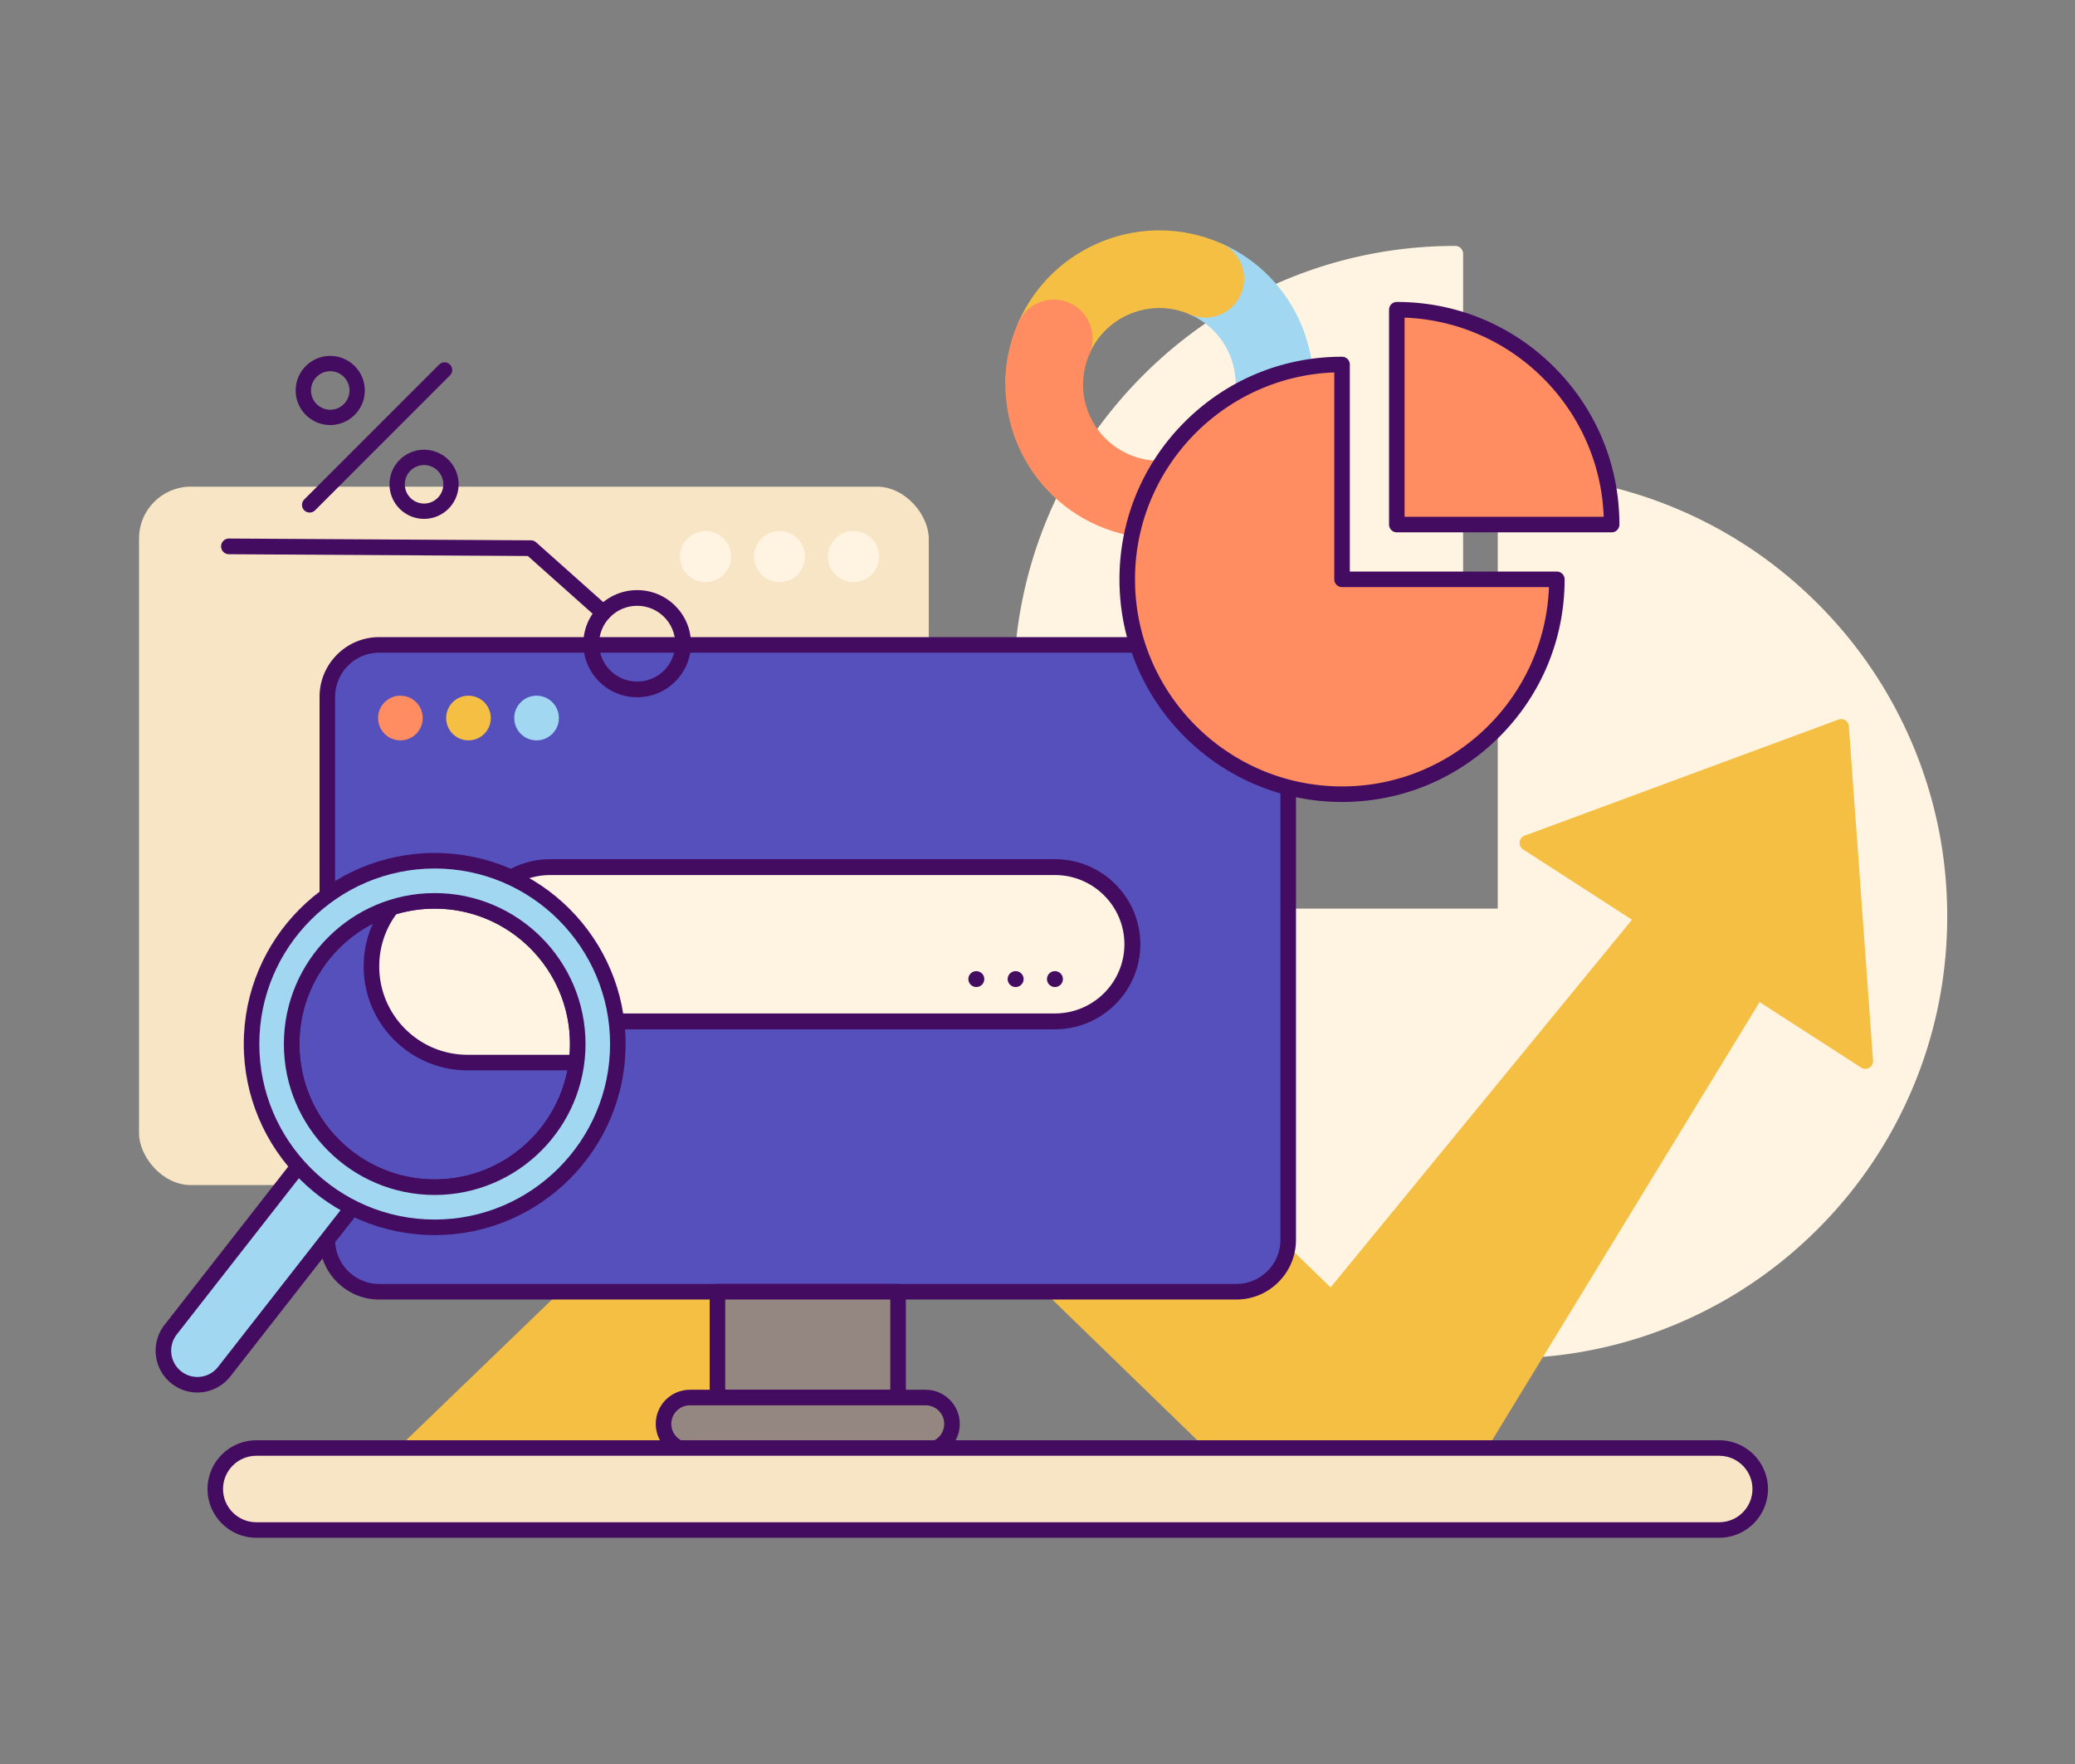 <svg xmlns="http://www.w3.org/2000/svg" viewBox="0 0 3000 2550" width="3000" height="2550"><rect x="0" y="0" width="3000" height="2550" fill="#808080" stroke="none"/><g transform="translate(1465.5 355.5) rotate(0.0 675.0 804.0) scale(1.499 1.5)"><svg width="900.439" height="1072.099" viewBox="0 0 900.439 1072.099"><g fill="#fff4e2"><path d="M474.441 227.603c231.13 0 418.498 187.368 418.498 418.498s-187.368 418.498-418.498 418.498S55.943 877.231 55.943 646.101h418.498z"/><path d="M474.441 1072.099c-57.506 0-113.296-11.265-165.82-33.48-50.729-21.456-96.286-52.171-135.406-91.292-39.121-39.12-69.835-84.677-91.292-135.405-22.215-52.524-33.48-108.314-33.48-165.82a7.5 7.5 0 0 1 7.5-7.5h410.999V227.603a7.5 7.5 0 0 1 7.5-7.5c57.506 0 113.296 11.265 165.82 33.48 50.729 21.456 96.286 52.171 135.406 91.291s69.835 84.678 91.292 135.406c22.216 52.524 33.48 108.314 33.48 165.82s-11.264 113.296-33.48 165.82c-21.457 50.728-52.171 96.285-91.292 135.405-39.121 39.121-84.678 69.836-135.406 91.292-52.524 22.216-108.314 33.48-165.82 33.48zM63.51 653.601c4.012 223.181 186.81 403.498 410.931 403.498 226.625 0 410.998-184.373 410.998-410.998 0-224.121-180.317-406.919-403.498-410.931v410.931a7.5 7.5 0 0 1-7.5 7.5z"/><path d="M7.5 425.998C7.5 194.868 194.868 7.5 425.998 7.5v418.498z"/><path d="M425.998 433.499H7.5a7.5 7.5 0 0 1-7.5-7.5c0-57.506 11.264-113.296 33.48-165.821 21.457-50.729 52.171-96.285 91.292-135.406 39.12-39.12 84.678-69.835 135.406-91.291C312.702 11.265 368.492 0 425.998 0a7.5 7.5 0 0 1 7.5 7.5v418.498a7.5 7.5 0 0 1-7.5 7.5zm-410.931-15h403.431V15.068C197.81 19.035 19.034 197.81 15.068 418.499z"/></g></svg></g><g transform="translate(586.5 1039.5) rotate(0.0 1060.5 529.5) scale(1.492 1.493)"><svg width="1421.961" height="709.369" viewBox="0 0 1421.961 709.369"><g fill="#f4bf42"><path d="m1041.861 701.845-260.264.024-385.88-374.098 260.08-.187 386.063 374.261z"/><path d="M781.598 709.369a7.503 7.503 0 0 1-5.221-2.115l-385.88-374.098a7.501 7.501 0 0 1 5.215-12.885l260.081-.187h.005a7.5 7.5 0 0 1 5.22 2.115l386.063 374.261a7.5 7.5 0 0 1-5.22 12.885l-260.264.023zM414.215 335.258l370.421 359.111 238.716-.021-370.589-359.261-238.547.171z"/><path d="M655.798 327.584 267.781 701.837H7.5l388.218-374.066z"/><path d="M267.781 709.337H7.5a7.498 7.498 0 0 1-5.204-12.9l388.218-374.065a7.495 7.495 0 0 1 5.198-2.1l260.08-.188h.005a7.5 7.5 0 0 1 5.207 12.898L272.987 707.235a7.503 7.503 0 0 1-5.207 2.102zm-241.688-15h238.66l372.452-359.239-238.459.172L26.093 694.337zm1305.175-466.312-289.407 473.821-260.264.024 444.937-542.295 104.734 68.451z"/><path d="M781.598 709.369a7.499 7.499 0 0 1-5.799-12.257l444.937-542.295a7.501 7.501 0 0 1 9.901-1.521l104.735 68.451a7.5 7.5 0 0 1 2.297 10.188l-289.407 473.82a7.5 7.5 0 0 1-6.4 3.591zm446.466-539.835L797.453 694.368l240.2-.022 283.422-464.021-93.012-60.79z"/><path d="m1391.002 7.5 23.459 323.651-327.517-211.238z"/><path d="M1414.462 338.652c-1.416 0-2.829-.4-4.065-1.197L1082.88 126.217a7.5 7.5 0 0 1 1.464-13.337L1388.401.465a7.496 7.496 0 0 1 6.662.729 7.505 7.505 0 0 1 3.42 5.764l23.459 323.652a7.497 7.497 0 0 1-7.481 8.042zM1103.62 121.745l302.274 194.957-21.651-298.707z"/></g></svg></g><g transform="translate(201.0 703.5) rotate(0.0 570.75 504.75) scale(1.5 1.499)"><svg width="761.184" height="673.549" viewBox="0 0 761.184 673.549"><rect fill="#f7e5c6" height="673.549" rx="50" width="761.184"/><g fill="#fff4e2"><circle cx="546.057" cy="67.43" r="24.622"/><circle cx="617.34" cy="67.43" r="24.622"/><circle cx="688.622" cy="67.43" r="24.622"/></g></svg></g><g transform="translate(462.0 921.0) rotate(0.0 705.75 593.25) scale(1.499 1.5)"><svg width="941.757" height="791.175" viewBox="0 0 941.757 791.175"><rect fill="#5550bc" height="623.398" rx="50" width="926.757" x="7.5" y="7.5"/><path d="M884.257 638.398H57.5c-31.705 0-57.5-25.794-57.5-57.5V57.5C0 25.794 25.795 0 57.5 0h826.757c31.706 0 57.5 25.794 57.5 57.5v523.397c0 31.706-25.794 57.5-57.5 57.5zM57.5 15C34.065 15 15 34.065 15 57.5v523.397c0 23.435 19.065 42.5 42.5 42.5h826.757c23.435 0 42.5-19.065 42.5-42.5V57.5c0-23.435-19.065-42.5-42.5-42.5z" fill="#430c61"/><path d="M383.774 630.898h174.208v101.931H383.774z" fill="#948781"/><path d="M557.983 740.328H383.775a7.5 7.5 0 0 1-7.5-7.5V630.897a7.5 7.5 0 0 1 7.5-7.5h174.208a7.5 7.5 0 0 1 7.5 7.5v101.931a7.5 7.5 0 0 1-7.5 7.5zm-166.708-15h159.208v-86.931H391.275z" fill="#430c61"/><rect fill="#948781" height="50.847" rx="25.423" width="278.224" x="331.766" y="732.828"/><path d="M584.567 791.175H357.19c-18.154 0-32.923-14.77-32.923-32.923s14.769-32.924 32.923-32.924h227.377c18.154 0 32.924 14.77 32.924 32.924s-14.77 32.923-32.924 32.923zM357.19 740.328c-9.883 0-17.923 8.041-17.923 17.924s8.04 17.923 17.923 17.923h227.377c9.883 0 17.924-8.04 17.924-17.923s-8.041-17.924-17.924-17.924z" fill="#430c61"/><circle cx="77.981" cy="77.981" fill="#ff8d61" r="21.535"/><circle cx="143.641" cy="77.981" fill="#f4bf42" r="21.535"/><circle cx="209.301" cy="77.981" fill="#a1d7f1" r="21.535"/></svg></g><g transform="translate(672.0 1242.0) rotate(0.0 488.25 123.0) scale(1.535 1.529)"><svg width="636.272" height="160.866" viewBox="0 0 636.272 160.866"><rect fill="#fff4e2" height="145.866" rx="72.933" width="621.272" x="7.5" y="7.5"/><path d="M555.84 160.865H80.433C36.082 160.865 0 124.783 0 80.433S36.082 0 80.433 0H555.84c44.351 0 80.433 36.082 80.433 80.433s-36.082 80.433-80.433 80.433zM80.433 15C44.353 15 15 44.353 15 80.433s29.353 65.433 65.433 65.433H555.84c36.08 0 65.433-29.353 65.433-65.433S591.92 15 555.84 15z" fill="#430c61"/><path d="M555.84 113.366h-74.046" fill="#fff4e2"/><g fill="#430c61"><path d="M555.842 120.865c-.49 0-.98-.05-1.47-.149-.48-.091-.95-.24-1.4-.42-.45-.19-.89-.421-1.29-.69-.42-.28-.8-.59-1.14-.94-1.4-1.39-2.2-3.33-2.2-5.3s.8-3.91 2.2-5.3a7.51 7.51 0 0 1 5.3-2.2 7.51 7.51 0 0 1 7.5 7.5c0 1.98-.8 3.91-2.2 5.3-.34.351-.73.66-1.14.94-.41.27-.84.5-1.29.69-.46.18-.93.329-1.41.42-.48.1-.97.149-1.46.149zm-44.52-7.5c0-4.14 3.35-7.5 7.49-7.5 4.15 0 7.51 3.36 7.51 7.5 0 4.141-3.36 7.5-7.51 7.5-4.14 0-7.49-3.359-7.49-7.5zm-29.53 7.5c-.49 0-.98-.05-1.46-.149-.48-.091-.96-.24-1.41-.42a7.403 7.403 0 0 1-2.43-1.63c-.35-.34-.66-.729-.94-1.14-.27-.4-.5-.84-.68-1.29-.19-.46-.34-.93-.43-1.41-.1-.479-.15-.97-.15-1.46 0-1.979.8-3.91 2.2-5.3.34-.35.73-.66 1.14-.93.4-.28.84-.511 1.29-.7.45-.18.93-.33 1.41-.42 2.43-.49 5.02.31 6.77 2.05a7.543 7.543 0 0 1 2.19 5.3c0 .49-.05.98-.15 1.46-.09.48-.24.95-.42 1.41a7.597 7.597 0 0 1-1.62 2.43 7.55 7.55 0 0 1-5.31 2.2z"/></g></svg></g><g transform="translate(225.0 1233.0) rotate(0.0 339.75 390.0) scale(1.498 1.499)"><svg width="453.608" height="520.328" viewBox="0 0 453.608 520.328"><g><g><circle cx="269.34" cy="184.266" r="138.066" style="fill:#5550bc"/><path d="M269.34 329.833c-80.266 0-145.566-65.301-145.566-145.566S189.075 38.7 269.34 38.7s145.566 65.301 145.566 145.566-65.301 145.566-145.566 145.566Zm0-276.133c-71.995 0-130.566 58.572-130.566 130.566s58.572 130.566 130.566 130.566 130.566-58.572 130.566-130.566S341.334 53.7 269.34 53.7Z" style="fill:#430c61"/></g><g><path d="M406.257 202.139a139.42 139.42 0 0 0 1.149-17.873c0-76.252-61.814-138.066-138.066-138.066-14.473 0-28.424 2.232-41.532 6.362-12.215 15.703-19.493 35.436-19.493 56.871 0 51.201 41.506 92.707 92.707 92.707h105.236Z" style="fill:#fff4e2"/><path d="M406.257 209.639H301.021c-55.254 0-100.207-44.952-100.207-100.206 0-22.496 7.287-43.755 21.073-61.477a7.497 7.497 0 0 1 3.667-2.549c14.131-4.451 28.862-6.708 43.785-6.708 80.266 0 145.566 65.301 145.566 145.566 0 6.28-.407 12.617-1.211 18.835a7.5 7.5 0 0 1-7.438 6.538ZM232.321 59.026c-10.806 14.682-16.506 32.06-16.506 50.406 0 46.983 38.223 85.207 85.207 85.207h98.477c.272-3.452.409-6.922.409-10.373 0-71.994-58.572-130.566-130.566-130.566a130.66 130.66 0 0 0-37.02 5.326Z" style="fill:#430c61"/></g></g><g><g><path d="M43.318 512.691a32.716 32.716 0 0 1-23.203-6.828c-14.286-11.166-16.816-31.8-5.65-46.087l137.214-175.453 51.737 40.437L66.202 500.213c-5.808 7.431-14.178 11.681-22.884 12.478Z" style="fill:#a1d7f1"/><path d="M40.292 520.33c-8.969 0-17.656-2.977-24.796-8.558-17.521-13.694-20.635-39.092-6.941-56.614l137.216-175.455a7.5 7.5 0 0 1 10.526-1.289l51.737 40.437a7.5 7.5 0 0 1 1.29 10.529L72.11 504.833c-6.823 8.729-17.069 14.316-28.108 15.327-1.239.113-2.477.17-3.709.17Zm3.026-7.639h.01-.01Zm109.65-217.842L20.373 464.396c-8.6 11.004-6.644 26.956 4.361 35.558a25.223 25.223 0 0 0 17.901 5.269c7.038-.645 13.309-4.063 17.658-9.628l132.594-169.546-39.918-31.199Z" style="fill:#430c61"/></g><g><path d="M269.34 7.5c-97.626 0-176.766 79.141-176.766 176.766s79.141 176.768 176.766 176.768 176.768-79.142 176.768-176.768S366.966 7.5 269.34 7.5Zm0 314.833c-76.252 0-138.066-61.814-138.066-138.066S193.088 46.2 269.34 46.2s138.066 61.815 138.066 138.066-61.814 138.066-138.066 138.066Z" style="fill:#a1d7f1"/><path d="M269.34 368.534c-101.605 0-184.266-82.662-184.266-184.268S167.736 0 269.34 0s184.268 82.662 184.268 184.267-82.662 184.268-184.268 184.268Zm0-353.534c-93.334 0-169.266 75.933-169.266 169.267s75.933 169.268 169.266 169.268 169.268-75.934 169.268-169.268S362.675 15 269.34 15Zm0 314.833c-80.266 0-145.566-65.301-145.566-145.566S189.075 38.7 269.34 38.7s145.566 65.301 145.566 145.566-65.301 145.566-145.566 145.566Zm0-276.133c-71.995 0-130.566 58.572-130.566 130.566s58.572 130.566 130.566 130.566 130.566-58.572 130.566-130.566S341.334 53.7 269.34 53.7Z" style="fill:#430c61"/></g></g></svg></g><g transform="translate(319.5 778.5) rotate(0.0 339.75 114.75) scale(1.519 1.512)"><svg width="447.352" height="151.759" viewBox="0 0 447.352 151.759"><g fill="#430c61"><path d="M396.125 151.759c-28.247 0-51.227-22.98-51.227-51.228s22.98-51.227 51.227-51.227 51.227 22.98 51.227 51.227-22.98 51.228-51.227 51.228zm0-87.454c-19.976 0-36.227 16.251-36.227 36.227s16.251 36.228 36.227 36.228 36.227-16.252 36.227-36.228-16.251-36.227-36.227-36.227z"/><path d="M363.918 78.455a7.474 7.474 0 0 1-5-1.912L292.07 16.69 7.455 15a7.501 7.501 0 0 1 .044-15h.045L295 1.707a7.5 7.5 0 0 1 4.958 1.912l68.965 61.748a7.5 7.5 0 0 1-5.006 13.088z"/></g></svg></g><g transform="translate(1453.5 333.0) rotate(0.0 222.75 222.75) scale(1.498 1.498)"><svg width="297.303" height="297.302" viewBox="0 0 297.303 297.302"><path d="M284.924 207.941c-32.745 75.262-120.302 109.728-195.564 76.983C14.099 252.179-20.368 164.622 12.377 89.36c8.256-18.976 30.333-27.667 49.309-19.41 18.976 8.256 27.667 30.333 19.41 49.309-16.233 37.309.853 80.714 38.163 96.946 37.309 16.233 80.714-.853 96.946-38.163z" fill="#ff8d61"/><path d="M207.942 12.376c74.186 32.247 109.092 118.156 77.997 193.177-7.924 19.117-29.845 28.192-48.963 20.268-19.117-7.924-28.192-29.845-20.268-48.963 15.579-37.587-2.262-80.686-39.849-96.265l31.082-68.217z" fill="#a1d7f1"/><path d="M207.941 12.377C132.68-20.368 45.122 14.099 12.378 89.36l68.719 29.898c16.233-37.309 59.637-54.395 96.946-38.163 18.976 8.257 41.053-.434 49.308-19.41 8.256-18.976-.434-41.052-19.41-49.308z" fill="#f4bf42"/><path d="M74.976 148.651a73.394 73.394 0 0 1 6.121-29.392c8.256-18.976-.434-41.053-19.41-49.309-18.977-8.256-41.053.434-49.309 19.41C3.966 108.692 0 128.834.011 148.651z" fill="#ff8d61"/></svg></g><g transform="translate(427.5 514.5) rotate(0.0 117.75 117.75) scale(1.476 1.476)"><svg width="159.596" height="159.596" viewBox="0 0 159.596 159.596"><g fill="#430c61"><path d="M13.691 153.406a7.5 7.5 0 0 1-5.303-12.803L140.602 8.387a7.501 7.501 0 0 1 10.606 10.607L18.995 151.21a7.477 7.477 0 0 1-5.303 2.196zm20.158-85.708C15.184 67.698 0 52.513 0 33.849S15.184 0 33.849 0s33.849 15.185 33.849 33.85-15.185 33.849-33.849 33.849zm0-52.698C23.455 15 15 23.456 15 33.85s8.456 18.849 18.849 18.849 18.849-8.455 18.849-18.849S44.242 15 33.849 15zm91.898 144.596c-18.665 0-33.849-15.185-33.849-33.849s15.185-33.85 33.849-33.85 33.849 15.185 33.849 33.85-15.185 33.849-33.849 33.849zm0-52.698c-10.394 0-18.849 8.456-18.849 18.85s8.456 18.849 18.849 18.849 18.849-8.455 18.849-18.849-8.456-18.85-18.849-18.85z"/></g></svg></g><g transform="translate(1618.5 436.5) rotate(0.0 361.5 361.5) scale(1.498 1.498)"><svg width="482.512" height="482.512" viewBox="0 0 482.512 482.512"><path d="M267.692 7.5c114.5 0 207.321 92.821 207.321 207.321H267.692z" fill="#ff8d61"/><path d="M475.012 222.321H267.691a7.5 7.5 0 0 1-7.5-7.5V7.5a7.502 7.502 0 0 1 7.501-7.5c57.38 0 111.326 22.345 151.901 62.92 40.574 40.574 62.919 94.521 62.919 151.901a7.5 7.5 0 0 1-7.5 7.5zm-199.821-15h192.182c-3.862-104.238-87.944-188.32-192.182-192.182z" fill="#430c61"/><path d="M422.141 267.692c0 114.5-92.821 207.321-207.321 207.321S7.5 382.192 7.5 267.692 100.321 60.371 214.821 60.371v207.321h207.321z" fill="#ff8d61"/><path d="M214.821 482.512c-57.381 0-111.327-22.345-151.901-62.919C22.345 379.018 0 325.072 0 267.691S22.345 156.364 62.919 115.79s94.52-62.92 151.901-62.92a7.5 7.5 0 0 1 7.5 7.5v199.821h199.821a7.5 7.5 0 0 1 7.5 7.5c0 57.381-22.345 111.327-62.919 151.901s-94.521 62.919-151.901 62.919zm-7.5-414.503C100.597 71.963 15 160.018 15 267.691c0 110.182 89.639 199.821 199.82 199.821 107.673 0 195.729-85.597 199.682-192.321H214.82a7.5 7.5 0 0 1-7.5-7.5V68.01z" fill="#430c61"/></svg></g><g transform="translate(300.0 2082.0) rotate(0.0 1128.0 70.5) scale(1.497 1.496)"><svg width="1507.106" height="94.228" viewBox="0 0 1507.106 94.228"><rect fill="#f7e5c6" height="79.228" rx="39.614" width="1492.106" x="7.5" y="7.5"/><path d="M1459.992 94.228H47.114C21.135 94.228 0 73.092 0 47.114S21.135 0 47.114 0h1412.878c25.979 0 47.114 21.136 47.114 47.114s-21.135 47.114-47.114 47.114zM47.114 15C29.406 15 15 29.406 15 47.114s14.406 32.114 32.114 32.114h1412.878c17.708 0 32.114-14.406 32.114-32.114S1477.7 15 1459.992 15z" fill="#430c61"/></svg></g></svg>